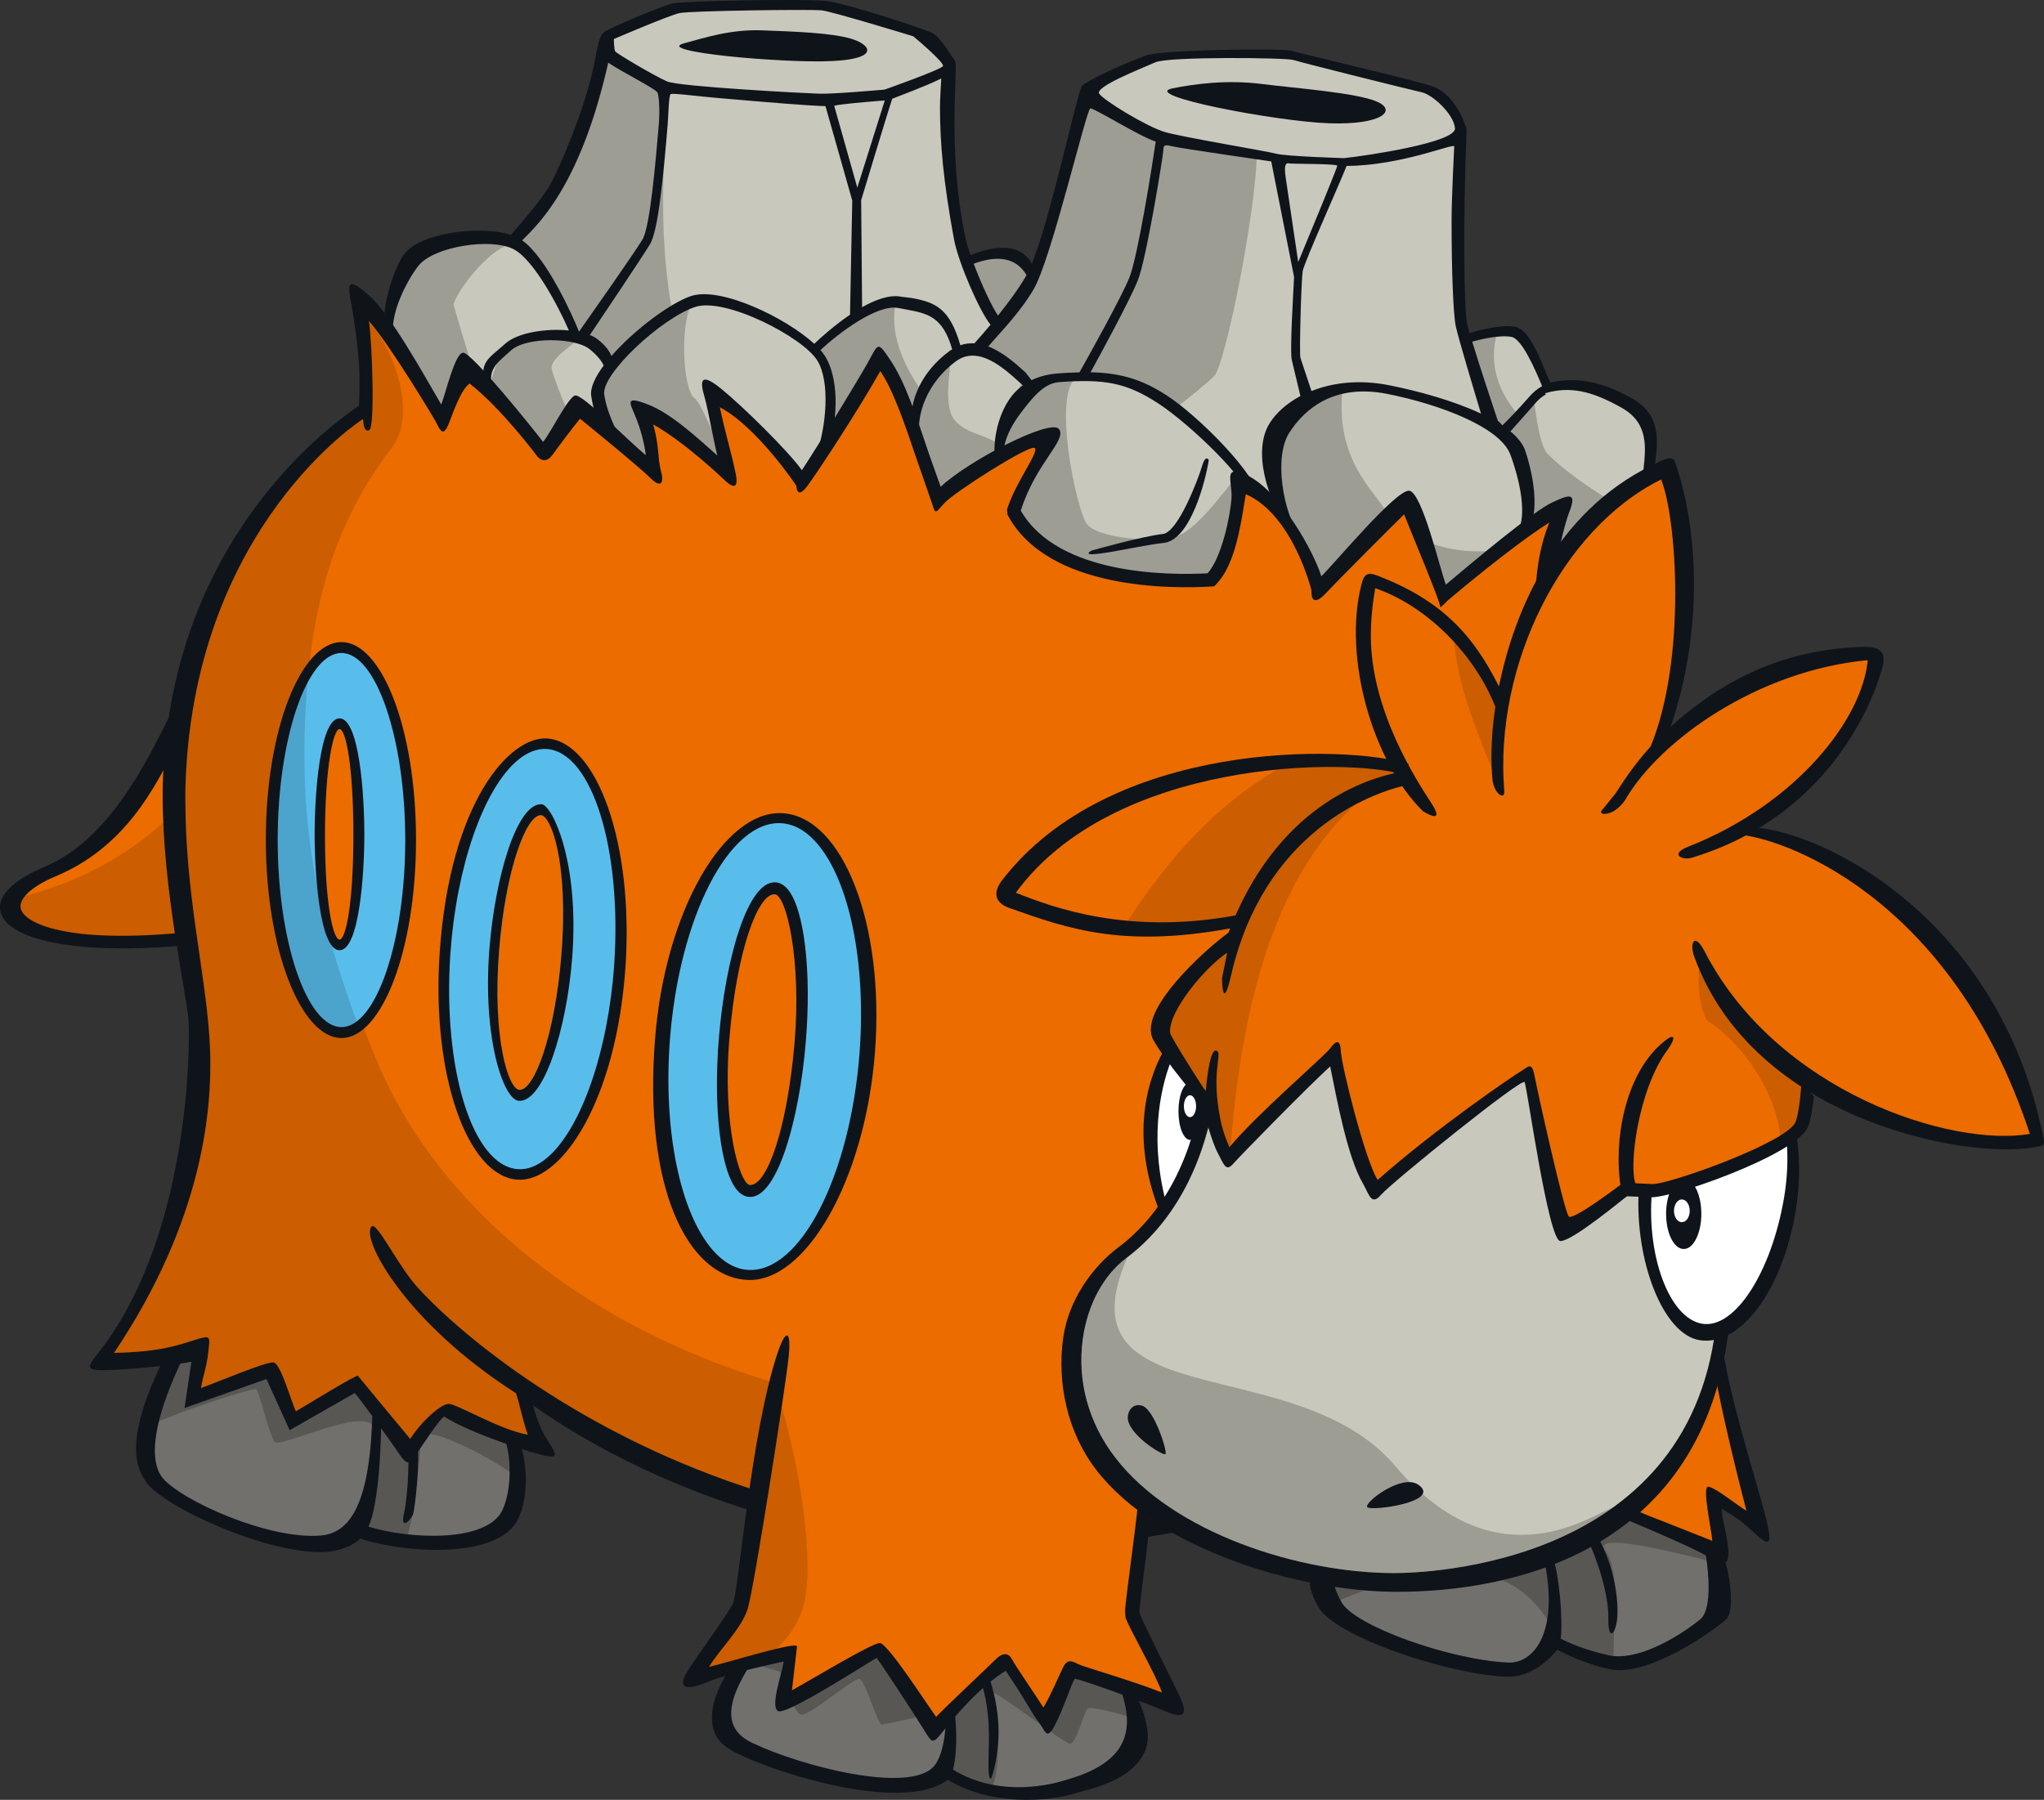 <?xml version="1.0" encoding="UTF-8"?>
<!-- Created with Inkscape (http://www.inkscape.org/) -->
<svg version="1.1" viewBox="0 0 332.09 292.48" xmlns="http://www.w3.org/2000/svg">
 <rect x="0" y="0" width="332.09" height="292.48" fill="#333333" stroke="none"/>
 <g transform="translate(46.581 -4.619)">
  <path d="m-15.624 119.64c-4.227 6.034-7.828 20.495-22.302 26.515-12.347 5.144-7.23 13.862 22.302 10.845z" fill="#ec6c00"/>
  <path d="m-43.842 150.54c-2.211 4.449 6.229 8.704 28.225 6.465v-23.484c-7.022 8.69-17.366 14.474-28.225 17.019" fill="#cc5d00"/>
  <path d="m213.15 246.54 17.714 6.883c0.598 3.017 2.405 12.667-0.612 15.072-3.003 2.405-10.247 7.23-15.67 6.021-5.423-1.196-8.426-3.003-8.426-3.003s-2.878 4.477-7.842 4.213c-9.955-0.514-25.306-6.021-27.725-10.247-2.405-4.213-1.196-6.021-1.196-6.021z" fill="#71706d"/>
  <path d="m215.44 249.7c1.808 0.612 17.227 6.744 17.227 6.744l-0.612-8.44 6.632 4.213s-6.632-24.708-6.632-31.938z" fill="#ec6c00"/>
  <g fill="#71706d">
   <path d="m15.506 224.71-32.619-1.029c-2.948 5.909-7.758 16.991-3.699 21.788 4.074 4.797 27.711 14.405 32.508 8.12 6.883 2.489 21.357 3.031 24.235-3.212 1.543-3.351 1.682-9.079 0.209-12.764z"/>
   <path d="m15.506 224.71-32.619-1.029c-2.948 5.909-7.758 16.991-3.699 21.788 4.074 4.797 27.711 14.405 32.508 8.12 6.883 2.489 21.357 3.031 24.235-3.212 1.543-3.351 1.682-9.079 0.209-12.764z"/>
   <path d="m94.098 262.26-19.313 11.888c-1.474 2.586-7.314 10.845 0.431 14.53 7.758 3.699 26.237 9.608 32.132 4.074 6.285 4.06 13.668 3.685 18.84 2.211 5.172-1.474 15.906-4.769 9.066-18.701z"/>
  </g>
  <g fill="#595754">
   <path d="m231.67 258.42c-0.25-2.072-0.848-1.168-1.057-2.225l-17.464-9.663-43.756 12.917s-1.112 1.669 0.932 5.534c14.724-6.382 30.089-9.163 36.54 6.896 1.168 0.598 3.81 1.766 7.717 2.642 0.32 0.07 0.64 0.111 0.973 0.139-0.015-6.855 1.071-14.891-1.307-18.061-2.378-3.17 11.582 0.348 17.422 1.821"/>
   <path d="m36.142 237.61-20.634-12.903-32.619-1.029c-1.112 2.225-3.685 9.246-4.741 12.333 5.005-2.239 16.365-5.937 16.894-5.673 0.528 0.264 2.113 7.522 3.031 8.579 0.918 1.057 15.447-6.201 16.101-2.113 0.653 4.088-3.24 17.797-2.475 16.782 1.516 0.556 5.047 1.251 7.091 1.557 1.724 0 2.822-14.502 3.045-16.894 0.209-2.392 10.025 2.378 15.308 6.16 0.083-2.405-0.236-4.88-1.001-6.799"/>
   <path d="m36.142 237.61-20.634-12.903-32.619-1.029c-1.112 2.225-3.685 9.246-4.741 12.333 5.005-2.239 16.365-5.937 16.894-5.673 0.528 0.264 2.113 7.522 3.031 8.579 0.918 1.057 15.447-6.201 16.101-2.113 0.653 4.088-3.24 17.797-2.475 16.782 1.516 0.556 5.047 1.251 7.091 1.557 1.724 0 2.822-14.502 3.045-16.894 0.209-2.392 10.025 2.378 15.308 6.16 0.083-2.405-0.236-4.88-1.001-6.799"/>
   <path d="m114.74 279.83c0.125-0.918 11.582 8.259 12.583 8.148 1.015-0.097 2.28-5.52 2.892-5.784 0.626-0.25 4.839 0.862 7.23 1.53-0.097-2.072-0.751-4.533-2.183-7.466l-41.156-14.001-19.313 11.902c-0.334 0.57 5.367 2.113 5.367 2.113s2.113 6.994 3.559 6.994c1.46 0 8.454-6.076 9.371-5.812 0.932 0.264 2.906 7.397 3.573 7.397 0.653 0 9.622-1.988 10.817-2.517 1.182-0.528-0.737 10.984-0.125 10.414 2.266 1.46 4.658 2.336 7.049 2.809 2.392-4.936 0.209-14.794 0.334-15.726"/>
  </g>
  <path d="m197.04 75.386-5.186-15.781s4.588-1.446 7.244-0.959c2.656 0.487 5.311 8.203 6.271 10.136z" fill="#c9c8bc"/>
  <path d="m196.7 58.608c-2.364 0.222-4.839 1.001-4.839 1.001l5.186 15.781 3.532-2.809c-3.532-3.796-5.478-8.607-3.879-13.974" fill="#9e9d94"/>
  <path d="m115.63 57.901 5.534-8.426c-1.21-2.419-4.102-5.311-11.109-2.169z" fill="#9e9d94"/>
  <path d="m108.3 68.994-60.358-2.447-11.666-22.205c2.308-2.683 10.386-7.689 15.392-31.145 1.529 1.349 8.648 5.77 10.372 5.77 1.738 0 25.389 2.308 26.724 1.919 1.349-0.376 9.427-0.959 9.427-0.959s6.535-2.308 8.843-3.837c-0.959 9.608 1.585 23.387 2.308 27.294 0.723 3.921 4.616 12.5 5.965 13.654z" fill="#c9c8bc"/>
  <path d="m62.017 18.964c-1.766-0.042-8.829-4.421-10.359-5.77-4.992 23.456-13.07 28.462-15.378 31.159l11.666 22.191 17.95 0.737c-5.909-16.115-5.089-32.216-3.879-48.317" fill="#9e9d94"/>
  <path d="m159.82 89.489-48.261-27.488s5.284-5.729 8.551-11.304 9.552-27.113 9.802-30.186c1.154 1.53 10.192 6.146 12.124 6.34 1.919 0.195 19.8 2.308 19.8 2.308l10.567 0.584 18.075-3.657c-0.57 14.029-0.195 28.643 0.389 31.34 0.57 2.683 4.811 16.532 4.811 16.532z" fill="#c9c8bc"/>
  <path d="m142.03 26.851c-1.919-0.195-10.956-4.811-12.11-6.34-0.25 3.073-6.535 24.61-9.802 30.186-3.268 5.576-8.565 11.304-8.565 11.304l25.57 14.558s11.916-8.982 13.626-10.901c1.696-1.905 6.744-26.098 6.924-36.985-5.395-0.64-14.321-1.682-15.642-1.821" fill="#9e9d94"/>
  <path d="m109.04 62c-1.808-7.202-5.033-7.133-9.538-8.037-4.505-0.89-12.291 6.034-13.807 7.536-3.963-3.949-14.766-9.274-19.591-7.675-3.768 1.265-10.303 6.173-13.723 10.345-0.278-0.723-0.987-2.03-2.795-3.434-0.57-0.445-1.404-0.793-2.364-1.057-0.097-0.236-0.195-0.473-0.334-0.737-5.909-11.012-5.715-12.319-9.608-14.419-3.907-2.099-14.182-1.251-16.824 2.405-8.245 11.346-1.919 29.143 6.243 30.339-0.973 1.196 57.16 8.648 57.16 8.648 13.348-0.751 25.18-23.915 25.18-23.915" fill="#c9c8bc"/>
  <g fill="#9e9d94">
   <path d="m35.313 79.139c-0.653-1.168-1.293-2.392-1.919-3.629 0.348 1.21 0.834 2.405 1.46 3.559 0.153 0.027 0.306 0.042 0.459 0.07"/>
   <path d="m36.596 44.214c-4.296-1.696-13.626-0.737-16.143 2.711-8.231 11.346-1.905 29.143 6.243 30.339-0.236 0.292 3.059 0.959 8.162 1.794-0.626-1.14-7.508-23.804-7.717-24.861-0.209-1.071 5.089-8.926 9.455-9.983"/>
   <path d="m66.213 69.271c-1.696-1.279-2.433-10.915-0.487-15.295-3.824 1.446-11.443 7.647-13.334 10.206-1.891 2.544-3.587 4.241-0.626 8.704 2.975 4.449-5.729-0.431-5.729-0.431s-2.544-5.951-2.975-7.856c-0.417-1.919 4.797-4.741 4.157-4.908-0.028-0.084-0.07-0.167-0.111-0.25-4.241-0.111-9.608-1.21-12.347 2.906-2.016 4.018-2.628 8.732-1.363 13.167 0.612 1.237 1.265 2.447 1.919 3.629 10.901 1.78 29.532 4.282 40.252 5.701-5.158-5.409-7.661-14.293-9.357-15.573"/>
   <path d="m98.919 53.915c-4.561-0.264-11.777 6.146-13.223 7.578 0 0-0.014-0.016-0.028-0.027 4.255 7.87 3.393 15.726 2.141 23.595 6.632-2.461 12.597-9.594 16.504-15.281-3.573-4.783-6.452-10.081-5.395-15.865"/>
  </g>
  <g fill="#c9c8bc">
   <path d="m51.856 10.509s9.232-4.227 10.956-4.616c1.738-0.389 23.067-0.57 24.805-0.389 1.724 0.195 17.116 5.2 17.116 5.2l3.268 4.616-9.816 4.616-9.413 0.959-26.724-1.933-10.776-5.951z"/>
   <path d="m62.971 6.601c1.571-0.348 22.914-0.556 24.569-0.376 1.196 0.139 10.581 3.087 16.741 5.089 0.208 0.306 1.947 2.753 2.628 3.712-1.307 0.612-8.718 4.102-8.913 4.199-0.236 0.027-9.302 0.946-9.302 0.946 0-0.015-24.777-1.794-26.432-1.919-0.264-0.139-8.787-4.491-9.218-4.908-0.431-0.431-0.528-2.558 0-2.767 0.528-0.209 8.621-3.685 9.928-3.977"/>
   <path d="m173.56 30.889c3.657-0.389 17.116-2.503 16.921-4.811-0.195-2.308-2.697-6.34-4.421-6.73-1.738-0.376-21.899-5.409-23.053-5.784-1.154-0.389-21.176-0.167-23.289 0.793-2.113 0.959-11.721 4.032-9.218 6.34 2.489 2.308 13.835 7.119 13.835 7.119l18.465 2.878z"/>
   <path d="m130.81 19.843c-0.89-0.765 9.218-4.825 9.218-4.825 1.891-0.862 21.399-1.112 22.775-0.765 1.251 0.417 21.843 5.52 23.095 5.812 1.335 0.292 3.657 3.949 3.852 6.048-0.501 1.349-10.136 3.406-16.226 4.046-0.097 0-10.72-0.181-10.72-0.181 0-0.016-19.619-3.115-20.578-3.268-0.514-0.222-10.525-6.09-11.415-6.869"/>
   <path d="m217.2 70.226c-6.034-3.379-11.346-4.588-14.724-0.723-2.364 2.711-4.227 4.561-5.158 5.436-3.949-3.142-11.415-5.617-18.284-6.994-9.01-1.808-14.474 2.197-17.714 6.007-5.075 5.951 6.396 26.251 6.396 26.251l40.614 4.324 12.486-20.064c0.25-5.061 2.419-10.859-3.615-14.238"/>
  </g>
  <path d="m204.89 78.4c-1.696-1.696-2.086-9.274-2.419-8.899-2.364 2.711-4.227 4.561-5.158 5.436 4.394 5.158 8.426 18.326-1.349 19.174-9.761 0.862-15.92-3.824-17.617-6.785-1.696-2.975-8.092-8.162-6.785-19.549-4.755 0.848-8.023 3.559-10.247 6.173-5.075 5.951 6.396 26.251 6.396 26.251l40.614 4.324 10.247-16.463c-8.301-4.727-11.985-7.967-13.682-9.663" fill="#9e9d94"/>
  <path d="m157 85.938c-0.292-3.601-10.372-13.126-15.489-16.435-5.103-3.309-8.746-4.116-16.56-3.518-2.113 0.167-3.81 0.987-5.172 2.141l0.278-1.112c-2.697-2.405-7.675-7.592-12.166-4.282-4.519 3.295-7.23 8.94-6.034 14.057l10.817 19.758 38.32 4.408c1.808-1.808 6.312-11.415 6.007-15.016" fill="#c9c8bc"/>
  <path d="m154.63 81.621c-2.725 3.42-6.869 9.093-10.053 10.164-3.184 1.057-12.959 0.417-14.655-2.127-1.696-2.545-5.742-21.816-1.307-23.846-1.126 0.015-2.336 0.07-3.671 0.181-2.113 0.167-3.81 0.973-5.158 2.127l0.264-1.098c-0.139-0.125-0.292-0.264-0.445-0.417-1.877 3.045-2.878 6.299-3.852 10.206-2.822-1.808-4.95-1.599-7.063-3.712-2.127-2.127-0.848-8.287-0.806-10.372-4.505 3.309-7.23 8.954-6.034 14.057l10.817 19.758 38.32 4.408c1.808-1.794 6.312-11.401 6.007-15.003-0.084-1.043-1.001-2.586-2.364-4.324" fill="#9e9d94"/>
  <g fill="#0f141b">
   <path d="m-19.135 121.18c-3.406 6.744-9.594 19.883-20.217 24.304-4.964 2.072-7.8 4.686-7.133 7.355 1.251 4.936 14.085 7.022 31.034 5.298l-0.264-2.072c-20.453 2.086-26.932-1.557-27.488-3.768-0.403-1.613 1.808-3.671 5.645-5.27 11.262-4.7 16.101-14.293 19.633-21.315 1.112-2.211 0.806-3.059 1.794-4.463l-0.264-2.155c-1.071 1.53-1.585-0.195-2.739 2.086"/>
   <path d="m230.3 255.57c1.599 9.218 0.125 11.596-0.64 12.194-4.116 3.309-10.498 6.813-14.877 5.84-4.185-0.932-6.883-2.225-7.786-2.697 0.376-3.003-0.25-10.706-1.39-13.529l-1.335 0.542c2.531 11.832-1.571 17.102-5.909 16.866-9.677-0.501-24.791-5.979-26.96-9.761-2.016-3.546-1.224-5.061-1.21-5.075l-3.142-0.793c-0.153 0.236-2.099 1.974 0.528 6.563 2.739 4.811 20.592 10.859 30.436 11.374 4.255 0.222 7.314-3.031 8.398-4.38 1.224 0.626 4.408 2.239 8.44 3.142 6.479 1.432 17.491-6.66 18.993-8.064 1.307-1.224 0.959-6.312-0.57-10.956-1.001-0.362-1.988-0.793-2.975-1.265"/>
   <path d="m210.97 253.83c2.127 4.561 3.81 9.928 3.754 13.751-0.07 3.824 1.196 2.683 1.446 0 0.236-2.683-0.32-9.038-3.99-14.558z"/>
   <path d="m231.12 220.28c0 6.048 4.408 23.526 6.048 29.852-1.96-1.238-5.061-3.754-6.173-3.921-1.126-0.181 0.473 6.771 0.626 8.801-3.782-1.502-14.363-5.701-15.879-6.201l-0.598 1.78c1.752 0.584 13.696 5.631 15.767 7.008 2.072 1.377 3.629 1.891 3.281-1.377-0.348-3.281-0.904-4.157-1.057-6.424 1.821 1.168 2.433 1.237 5.2 3.824 2.753 2.6 3.101 2.072 1.891-2.753-1.21-4.839-7.23-23.568-7.23-30.589z"/>
   <path d="m37.612 238.27-2.35-0.32c1.349 3.365 1.265 8.871-0.195 12.027-2.447 5.325-14.933 4.825-21.788 2.725 2.169-4.7 2.099-18.534 2.099-18.687h-1.446c-0.348 14.655-3.448 19.716-8.412 20.133-8.495 0.709-22.566-5.687-25.611-9.288-2.656-3.142-1.307-10.525 3.824-20.759l-3.254 0.362c-5.631 11.276-6.229 17.561-2.962 21.426 3.337 3.921 19.174 11.179 28.323 10.943 2.614-0.056 4.866-0.987 6.104-2.183 7.355 2.419 22.636 3.406 25.709-3.295 1.696-3.671 1.516-9.191-0.042-13.084"/>
   <path d="m19.544 239.17c0.459 1.432 0.195 8.315-0.473 11.29-0.667 2.962 0.987 1.251 1.404 0.362 0.417-0.904 1.238-9.608 0.723-11.235z"/>
   <path d="m134.97 277.91c1.696 3.921 2.002 7.188 0.876 9.719-1.821 4.116-7.091 5.617-9.914 6.438-3.031 0.862-10.734 2.364-17.672-1.877 0.918-3.671 0.403-8.996 0.097-10.553l-1.418 0.292c0.334 1.641 0.167 7.508-1.808 9.733-3.935 4.449-21.273 0.097-29.505-3.824-1.724-0.82-2.767-1.905-3.198-3.295-0.932-3.087 1.446-7.035 2.725-9.163l0.445-0.751-3.295 0.584c-1.432 2.364-4.102 6.632-2.934 10.525 0.57 1.905 1.933 2.92 4.143 3.977 7.856 3.74 27.085 9.316 33.898 4.13 7.536 4.533 16.782 3.295 20.036 2.364 3.115-0.89 9.802-2.099 11.999-7.022 1.168-2.642-0.084-6.354-1.877-10.275-0.792-0.501-1.613-0.904-2.6-1.001"/>
   <path d="m113.99 276.73c-0.376 0.389-0.765 0.765-1.154 1.154 1.53 5.019 1.265 8.968 1.182 12.75-0.07 2.948 0.278 3.782 0.681 2.308 1.488-5.339 1.237-10.484-0.709-16.212"/>
   <path d="m148.71 80.383c-0.598 2.03-3.879 10.748-6.368 11.012-3.337 0.376-11.207 2.586-11.54 2.683 0 0-1.794 0.89 1.21 0.514 3.017-0.376 7.272-1.39 10.498-1.752 4.338-0.487 6.785-10.122 7.3-13.459 0 0-0.501-1.029-1.098 1.001"/>
   <path d="m201.94 69.026c-1.849 2.113-3.393 3.712-4.421 4.713-0.097-0.056-0.292-0.376-0.751-0.751-0.987-2.948-3.003-9.038-4.157-12.847 1.238-0.348 4.421-1.14 6.368-0.779 1.71 0.306 3.838 5.27 4.908 7.814h-0.016l0.097 0.195c-0.765 0.431-1.446 0.987-2.03 1.655m-22.761-1.794c-4.936-0.987-9.274-0.431-12.681 0.932l-1.794-5.395c-0.209-0.709 0.139-12.694 0.362-14.071 0.208-1.39 6.368-15.044 7.133-17.116 8.996-0.056 17.519-3.782 17.491-3.17-0.015 0.612-0.431 8.106-0.431 12.11 0 8.259 0.278 15.183 0.681 17.102 0.445 2.03 2.864 10.108 4.102 14.21-4.449-2.099-10.15-3.657-14.864-4.602m-16.88-33.829c-0.32-2.225 0.111-2.336 0.64-2.225 0.528 0.097 7.731 0.027 7.745 0.376 0 0.362-4.06 10.15-6.34 15.656-0.681-4.644-1.724-11.582-2.044-13.807m-19.619-7.327c-2.92-0.862-9.872-5.089-10.664-6.229-0.779-1.14 6.994-4.143 9.121-5.103 2.113-0.959 21.273-0.765 22.427-0.376 1.154 0.389 19.16 4.88 20.884 5.256 1.738 0.389 5.172 3.532 5.367 5.84 0.195 2.308-14.363 4.463-18.02 4.853 0 0-9.538-0.292-11.04-0.723-1.502-0.417-15.156-2.67-18.075-3.518m-5.742 23.581c-1.321 3.309-6.799 13.098-8.134 15.475-1.098 0.015-2.239 0.07-3.504 0.167-1.488 0.111-2.962 0.459-4.282 1.098l-0.973-1.251c-1.571-1.432-3.699-3.323-6.048-4.227-0.111 0.139-0.111 0.111-0.042 0h0.042c1.557-1.891 4.992-5.256 7.369-9.302 2.878-4.922 8.565-29.282 9.205-29.379 0.626-0.084 8.203 4.672 10.623 5.381-0.584 4.032-2.92 18.687-4.255 22.038m-27.488 11.068c-1.724-6.021-4.088-6.98-7.884-7.675l-1.696-0.209c-1.863-0.376-4.157 0.445-6.382 1.696-0.028-3.546-0.153-17.185-0.153-17.38 0.07-0.181 4.088-13.612 5.047-16.49 1.154-0.473 5.478-2.044 7.967-3.295-0.056 1.001-0.209 3.559-0.209 4.672 0 5.937 0.584 12.277 2.266 21.398 0.681 3.768 4.171 11.791 5.951 13.946-1.057 1.265-1.988 2.322-2.628 3.031-0.751-0.042-1.516 0.027-2.28 0.306m-23.734-0.236c-4.588-4.213-15.197-9.371-20.036-7.758-3.295 1.098-9.218 5.492-12.917 9.733-0.306-0.751-0.932-1.696-2.266-2.725-0.334-0.264-0.751-0.487-1.238-0.681 2.044-3.031 8.134-12.11 9.747-14.711 1.349-2.155 2.169-10.804 2.892-19.48 0.139-1.682 0.167-4.727 0.487-4.95 0.32-0.209 4.296 0.348 7.661 0.626 9.441 0.82 14.975 1.265 17.491 1.321l4.352 15.336-0.362 18.562c-2.6 1.766-4.853 3.81-5.812 4.727m-47.455-16.81c3.212-3.142 9.636-9.663 13.988-28.879 2.058 1.446 7.8 4.269 8.023 4.908 0.209 0.64 0.375 2.753 0.195 5.033-0.501 5.867-1.404 16.796-2.683 18.84-1.571 2.531-8.106 11.832-10.275 14.919h-0.014c-1.071-2.642-5.228-11.985-9.232-14.822m54.449-8.565-3.754-13.306c0.028 0 0.056 0 0.083-0.016 0.806-0.236 5.033-0.612 8.134-0.848zm-39.557-24.151s8.94-3.838 10.664-4.213c1.738-0.389 21.371-0.64 23.109-0.445 1.724 0.181 14.877 4.213 14.877 4.213s5.117 4.269 4.825 4.839c-0.278 0.57-9.483 3.824-9.483 3.824s-8.454 0.751-10.664 0.667c-2.211-0.07-22.664-1.14-24.666-1.988-1.988-0.862-8.217-4.533-8.44-4.894-0.209-0.362-0.222-2.002-0.222-2.002m67.032 38.32c-0.015 0.084-0.027 0.153-0.042 0.153-1.251 2.155-2.962 4.449-4.574 6.465-0.932-1.321-2.683-5.061-3.949-8.426 4.046-1.502 6.924-0.89 8.565 1.808m98.288 20.008c-4.741-2.642-8.927-3.49-13.223-2.489 0.015 0 0.027-0.016 0.042-0.016l-0.016-0.027c-1.78-4.227-3.393-8.621-5.715-9.038-2.28-0.417-5.993 0.598-7.369 1.029-0.195-0.667-0.334-1.196-0.403-1.53-0.542-2.517-0.653-17.478-0.084-31.562 0 0-1.377-5.423-5.492-7.008-1.863-0.723-21.899-5.423-22.97-5.784-1.279-0.417-21.51-0.222-23.818 0.834l-1.599 0.64c-3.629 1.418-7.758 3.448-8.579 4.199-0.737 0.667-4.992 21.065-8.176 28.921-1.474-2.558-4.38-3.573-9.969-1.377-0.376-1.085-0.667-2.086-0.834-2.864-3.073-14.697-1.057-27.753-1.696-28.712-0.64-0.959-2.419-3.865-3.615-4.491-1.196-0.64-13.876-4.839-17.255-5.228-3.379-0.389-23.053-0.042-25.041 0.403-1.752 0.389-10.581 4.143-11.109 4.658-0.528 0.514-0.806 0.959-1.474 4.547-1.488 7.856-5.631 17.102-7.119 19.966-1.14 2.197-4.853 6.507-6.535 8.426-4.853-1.571-14.558-0.417-17.255 3.031-1.905 2.461-4.13 9.691-3.198 14.071l1.418-0.306c-0.834-3.879 2.28-9.538 3.99-11.735 2.503-3.212 11.944-4.644 15.559-2.697 3.24 1.752 7.188 9.191 8.913 13.167-3.726-0.362-8.315 0.348-10.331 2.141l-0.487 0.431c-2.447 2.155-3.74 2.628-2.795 6.702l1.21 0.514c-0.751-3.24 0.222-4.088 2.545-6.132l0.501-0.445c2.489-2.211 10.317-2.044 12.653-0.222 1.349 1.043 2.03 2.03 2.364 2.697-1.39 1.877-2.225 3.629-2.03 4.95 0.612 4.004 1.919 6.132 1.974 6.229l2.809 0.653c-0.014-0.027-2.099-3.42-2.67-7.105-0.501-3.309 9.274-12.389 14.752-14.224 4.922-1.641 17.547 4.922 19.869 8.704 2.183 3.546 1.321 10.817 0.056 14.627l1.808-0.473c1.098-3.295 2.058-10.553-0.626-14.905-0.181-0.306-0.445-0.626-0.723-0.946 2.906-2.739 9.232-7.522 12.639-6.841l1.182 0.222c3.601 0.667 6.034 1.14 7.578 6.493-0.139 0.084-0.264 0.153-0.403 0.25-4.992 3.671-7.175 9.038-5.951 14.238l1.196 0.765c-1.071-4.561 1.293-10.039 5.756-13.306 3.657-2.683 7.8 1.098 10.539 3.601l0.348 0.306c-0.653 0.473-1.265 1.043-1.808 1.724-2.683 3.49-3.073 8.356-2.697 10.484l1.432-0.264c-0.348-1.877 0.542-4.616 2.823-7.578 1.613-2.099 3.559-4.686 6.048-4.88 7.633-0.584 11.095 0.153 16.129 3.406 5.228 3.393 14.891 12.694 15.156 15.892 0.278 3.365-4.116 12.75-5.798 14.433l1.015 1.029c1.905-1.905 6.535-11.749 6.215-15.587-0.334-4.046-10.08-13.751-15.156-17.033-3.977-2.586-7.494-3.643-12.361-3.754-0.027 0.027-0.027 0.027-0.015 0h0.015c1.404-2.558 6.326-11.568 7.675-14.933 1.432-3.587 4.157-20.495 4.157-21.246 0-0.737 0.209-0.848 1.488-0.528 1.279 0.32 16.031 2.447 16.031 2.447l3.712 18.784c-0.125 2.517-0.737 12.402-0.348 13.584l1.377 5.756c-2.211 1.182-3.907 2.711-4.95 4.338-2.962 4.602-0.278 12.542 2.753 17.102l2.113 1.446c-2.795-4.199-4.241-13-1.724-16.921 2.503-3.893 7.3-8.037 15.99-6.299 8.676 1.738 18.201 5.436 19.897 9.775 0 0 3.379 8.593 1.238 12.597l1.78-0.278c2.447-4.602-0.64-13.07-0.64-13.07-0.417-1.043-1.238-2.03-2.336-2.948 0.834-0.932 2.225-2.489 4.199-4.741 0.459-0.528 0.987-0.932 1.543-1.265l-0.084-0.195c4.074-1.196 7.633-0.32 12.361 2.336 4.477 2.503 4.018 6.424 3.532 10.595l-0.278 2.975 1.557-1.224 0.528-2.03c0.487-4.241 1.599-8.912-3.712-11.888"/>
   <path d="m143.95 18.969c3.532-0.709 8.774-1.418 14.419-0.709 5.659 0.709 15.169 1.404 18.645 2.823 3.49 1.432 1.057 3.851-7.578 3.573-8.634-0.278-31.062-4.574-25.486-5.687"/>
   <path d="m64.545 11.663c3.17-0.848 7.494-2.308 12.694-2.113 5.186 0.195 11.151 0.389 14.419 1.349 3.268 0.959 4.797 3.268-3.087 3.643-7.884 0.389-29.032-1.53-24.026-2.878"/>
  </g>
  <path d="m204.12 103.64c-0.376-1.112-0.389-10.748 3.309-16.296-2.948 0-19.563 14.085-19.563 14.085l-5.909-15.156-14.405 14.043s-3.295-14.224-12.555-16.991c-0.779 4.018-1.474 12.194-4.797 15.517-5.909 0.362-25.862 0.737-32.132-11.082 2.586-8.495 6.646-12.931 6.646-12.931s-16.991 7.022-18.84 11.082c-2.586-6.285-5.868-19.396-9.636-22.914-2.517 5.019-12.528 19.952-12.528 19.952s-7.745-11.819-14.766-14.029c0.362 2.962 2.948 12.931 2.948 12.931s-9.232-8.871-14.405-10.345c1.849 2.962 2.225 9.608 2.225 9.608l-12.194-9.983-5.909 7.022s-6.271-8.495-11.819-12.555c-2.586 0.737-4.435 7.383-4.435 7.383-0.292-0.528-9.316-16.741-13.849-19.327 1.96 5.325 1.293 17.478 1.293 17.478s-28.434 17.742-30.283 59.843c-0.709 16.226 4.06 38.779 4.06 38.779s-1.112 34.343-16.615 55.769c12.931 0.376 15.879-1.112 15.879-1.112l-1.112 7.397 12.569-4.435 3.685 8.12 10.345-5.909 8.857 10.706s4.435-7.383 5.548-6.646c1.112 0.737 6.646 4.435 15.142 5.548-1.112-2.225-2.586-8.871-2.586-8.871s46.913 39.516 120.41 18.103c73.497-21.426 45.425-144.78 45.425-144.78" fill="#ec6c00"/>
  <path d="m-12.545 173.27c-0.751-11.36-3.921-23.345-3.921-38.862 0-1.154 0.014-2.28 0.07-3.393 1.794-40.989 28.545-58.133 28.823-58.314 0 0 0 2.322 0.987 1.821 0.987-0.501 0.445-14.641-0.056-17.742 3.226 3.643 10.345 15.35 10.998 16.629 0.64 1.279 1.14 2.266 2.058-0.125 0.904-2.405 2.03-5.478 3.309-6.34 5.2 4.06 10.956 11.777 11.012 11.86 0 0 1.154 1.516 2.475-0.306 1.321-1.821 3.379-4.561 4.449-5.84 0.32 0.25 9.622 7.828 11.443 9.649 1.821 1.821 2.225 0.64 1.696-1.251-0.542-1.905-0.264-4.199-1.251-7.466 4.936 2.697 11.527 8.968 11.596 9.038 0 0 2.572 2.697 1.808-1.043-0.779-3.754-1.78-6.869-2.572-10.79 6.09 3.24 12.361 12.653 12.43 12.764 0 0 0.014 2.419 1.808 0 1.794-2.419 8.551-12.75 11.832-18.632 2.099 3.003 4.171 9.163 5.881 14.252 0 0 1.794 5.117 2.461 7.091 0.653 1.988 0.514 1.835 2.072 0.097 1.571-1.752 13.835-9.552 14.655-8.954 0.82 0.584-3.128 5.576-4.491 10.025l0.084 0.834c6.549 12.319 27.03 12.027 33.161 11.652l0.403-0.027 0.292-0.292c2.975-2.975 3.963-9.107 4.672-13.584 0 0 0.097-0.57 0.195-1.098 7.647 3.379 10.637 15.517 10.664 15.642 0 0-0.292 3.254 2.35 0.445 2.656-2.809 10.72-10.887 12.694-12.806 0.973 2.461 6.062 14.613 5.867 15.03-0.181 0.431 1.168-0.987 1.168-0.987 6.118-5.186 12.973-10.498 16.574-12.722-1.71 4.102-2.252 9.01-2.252 11.971 0 1.265 0.084 2.169 0.195 2.489l-0.027-0.097c0.07 0.306 6.966 31.104 4.825 64.084-2.864 43.951-19.508 70.675-49.499 79.407-72.051 21.009-124.4-19.466-137.18-33.62-3.212-3.559-6.563-10.692-7.425-9.83-1.821 1.835 5.353 15.531 23.484 27.099 0.556 1.669 0.932 3.879 1.891 6.744-4.658-0.862-11.513-5.019-12.834-5.019-1.321 0-4.533 2.948-6.257 5.701-1.529-1.835-8.287-9.983-8.495-10.261-0.195-0.278-8.426 4.811-10.094 5.77-0.737-1.627-2.461-7.772-3.615-7.939-1.154-0.181-9.246 3.254-11.791 4.157 0.306-2.058 0.89-3.128 1.182-5.798 0.306-2.683 0.473-2.85-2.294-1.988-2.753 0.862-5.52 1.905-13.014 2.072 14.446-21.51 16.268-39.835 15.503-51.195" fill="#ec6c00"/>
  <path d="m76.565 228.5c-31.688-10.233-53.128-30.089-62.082-51.849-8.968-21.76-21.329-68.645 2.558-99.206 3.671-4.686 1.446-13.737-2.878-19.688-0.278-0.362-0.556-0.695-0.806-0.973 0.501 3.087 1.057 17.241 0.056 17.742-0.987 0.501-0.987-1.821-0.987-1.821-0.278 0.181-27.03 17.311-28.823 58.314-0.042 1.098-0.07 2.239-0.07 3.393 0 15.517 3.17 27.502 3.921 38.862 0.765 11.36-1.057 29.685-15.489 51.195 7.48-0.181 10.247-1.21 13.014-2.072 2.753-0.862 2.586-0.695 2.294 1.988-0.306 2.67-0.89 3.74-1.196 5.798 2.545-0.904 10.637-4.338 11.791-4.157 1.154 0.167 2.878 6.312 3.615 7.939 1.669-0.959 9.9-6.048 10.094-5.77 0.209 0.278 6.966 8.426 8.495 10.261 1.738-2.767 4.936-5.701 6.257-5.701s8.176 4.157 12.834 5.019c-0.959-2.864-1.335-5.075-1.891-6.744-18.131-11.568-25.306-25.278-23.47-27.099 0.862-0.862 4.199 6.271 7.411 9.83 12.778 14.154 65.127 54.629 137.18 33.62 7.522-2.197 14.21-5.52 20.05-9.969-0.167-0.016-0.334-0.027-0.487-0.056-26.042-2.892-69.701 1.39-101.39-8.857" fill="#cc5d00"/>
  <path d="m80.655 224.71c-4.713 31.854-6.41 39.071-7.286 40.823-0.876 1.738-6.716 11.36-6.716 11.36l15.169-3.49-0.876 7.578 15.156-8.162 9.33 12.25s7.592-8.176 11.666-10.206c3.796 5.534 5.84 9.038 5.84 9.038l4.658-7.592s11.082 2.628 16.031 4.964c-1.168-5.826-5.826-11.374-6.41-14.001-0.584-2.614 2.92-18.367 2.044-22.149 0 0-52.321-62.902-58.606-20.411" fill="#ec6c00"/>
  <path d="m79.729 230.92c-4.004 26.599-5.548 32.981-6.368 34.607-0.862 1.752-6.702 11.374-6.702 11.374l10.386-2.489s5.423-2.878 7.022-9.26c1.599-6.382-0.348-21.482-4.338-34.232" fill="#cc5d00"/>
  <g fill="#59bdec">
   <path d="m19.801 141.12c0 17.088-4.88 30.937-10.901 30.937-6.021 0-10.901-13.849-10.901-30.937s4.88-30.937 10.901-30.937c6.021 0 10.901 13.849 10.901 30.937"/>
   <path d="m8.583 121.91c-1.933 0-3.504 8.19-3.504 18.298s1.571 18.298 3.504 18.298c1.933 0 3.49-8.19 3.49-18.298s-1.557-18.298-3.49-18.298"/>
   <path d="m-1.457 141.12c0-16.476 4.741-30.394 10.359-30.394 5.617 0 10.359 13.918 10.359 30.394s-4.741 30.394-10.359 30.394c-5.617 0-10.359-13.918-10.359-30.394"/>
  </g>
  <path d="m-1.457 141.12c0 16.476 4.741 30.394 10.359 30.394 0.848 0 1.669-0.348 2.461-0.946-6.104-16.949-9.858-31.423-8.009-54.921-2.864 5.478-4.811 14.933-4.811 25.472" fill="#4ca4cd"/>
  <path d="m5.687 140.2c0-11.221 1.877-17.102 2.892-17.102 1.015 0 2.892 5.881 2.892 17.102s-1.877 17.102-2.892 17.102c-1.015 0-2.892-5.881-2.892-17.102" fill="#ec6c00"/>
  <g fill="#59bdec">
   <path d="m93.61 175.77c-1.543 20.342-9.928 36.345-18.729 35.748-8.815-0.598-14.711-17.575-13.167-37.917 1.543-20.342 9.928-36.345 18.743-35.748 8.801 0.598 14.697 17.575 13.153 37.917"/>
   <path d="m79.381 148.54c-3.587-0.222-7.453 10.804-8.607 24.624-1.168 13.821 0.82 25.194 4.408 25.417 3.601 0.222 7.453-10.804 8.621-24.624 1.154-13.821-0.82-25.194-4.421-25.417"/>
   <path d="m74.914 210.98c-2.044-0.139-3.977-1.238-5.729-3.268-5.311-6.132-8.037-19.508-6.924-34.065 1.516-20.022 9.649-35.831 18.159-35.247 2.044 0.139 3.963 1.238 5.715 3.254 5.311 6.132 8.037 19.507 6.938 34.079-1.516 20.008-9.663 35.831-18.159 35.247"/>
  </g>
  <path d="m75.252 197.18c-0.403-0.027-0.793-0.25-1.182-0.695-2.461-2.795-3.573-12.569-2.67-23.262 1.196-13.932 5.131-23.442 7.911-23.276 0.403 0.027 0.793 0.25 1.182 0.695 2.461 2.781 3.573 12.569 2.67 23.262-1.196 13.918-5.131 23.442-7.911 23.276" fill="#ec6c00"/>
  <g fill="#59bdec">
   <path d="m53.734 161.49c-1.335 19.146-8.607 34.218-16.254 33.648-7.633-0.556-12.75-16.546-11.415-35.692 1.335-19.146 8.607-34.218 16.254-33.648 7.647 0.556 12.75 16.546 11.415 35.692"/>
   <path d="m41.391 135.85c-3.115-0.209-6.465 10.178-7.466 23.178-1.015 13.014 0.709 23.72 3.824 23.929 3.115 0.209 6.465-10.164 7.466-23.178 1.015-13-0.709-23.72-3.824-23.929"/>
   <path d="m37.523 194.6c-7.341-0.542-12.236-16.296-10.915-35.122 0.973-13.918 5.298-26.46 10.762-31.201 1.641-1.404 3.281-2.058 4.908-1.947 7.327 0.542 12.222 16.296 10.915 35.122-0.973 13.932-5.298 26.46-10.776 31.201-1.627 1.418-3.268 2.072-4.894 1.947"/>
  </g>
  <path d="m37.806 181.72c-0.292-0.015-0.598-0.195-0.89-0.528-2.211-2.503-3.226-11.805-2.405-22.108 1.043-13.153 4.435-22.149 6.827-21.996 0.292 0.027 0.598 0.209 0.89 0.542 2.211 2.489 3.212 11.791 2.405 22.094-1.043 13.153-4.435 22.149-6.827 21.996" fill="#ec6c00"/>
  <g fill="#0f141b">
   <path d="m205.18 103.4-0.027-0.084c-0.236-0.876 1.947-12.194 3.184-15.364 1.237-3.17 0.403-3.17-2.739-1.682-3.142 1.488-12.402 9.26-17.269 13.348-0.904-2.322-3.852-15.016-5.951-15.253-2.113-0.236-12.124 11.805-14.28 13.904-1.224-3.99-6.716-13.96-12.166-16.463-3.963-1.821-2.225 1.112-2.433 3.865-0.209 2.753-1.557 9.51-3.879 12.11-6.215 0.334-24.332 0.334-30.353-10.192 2.475-7.8 7.536-11.415 6.215-13.237-1.335-1.821-14.864 5.214-19.229 9.371-0.709-1.988-1.863-5.242-1.863-5.242-2.141-6.382-3.907-11.735-6.229-15.211-2.308-3.476-1.974-2.823-3.963 0.653-1.988 3.476-8.023 13.362-10.498 17.102-2.252-3.17-9.705-10.484-13.181-13.292-3.476-2.809-3.323-1.001-2.656 1.321 0.667 2.322 1.307 6.382 2.099 9.58-3.184-2.809-7.383-6.757-11.193-8.259-3.81-1.488-3.073-0.403-2.197 1.71 0.876 2.099 1.488 4.296 1.78 6.507-2.836-2.308-10.345-10.025-11.499-9.705-1.168 0.334-3.935 6.034-5.2 7.536-1.863-2.419-11.693-14.655-13.014-14.488-1.321 0.167-2.683 6.173-3.532 8.412-3.059-5.256-8.384-14.864-11.86-17.839-3.476-2.989-3.365-1.78-2.753 1.516 0.598 3.281 1.335 8.454 1.335 12.389 0 1.891-0.056 3.379-0.083 4.13-3.712 2.558-30.102 20.759-31.827 59.996-0.056 1.126-0.07 2.28-0.07 3.462 0 15.253 3.935 32.424 4.199 36.429 0.264 3.99 0.236 35.567-14.975 54.449-1.863 2.336-1.363 2.517 2.781 2.35 4.143-0.181 10.567-0.89 12.667-1.321-0.306 1.988-1.126 7.522-1.126 7.522s11.707-4.143 13.32-4.713c0.653 1.432 3.768 8.315 3.768 8.315s9.232-5.284 10.581-6.048c1.029 1.224 5.534 7.397 7.049 9.677 1.516 2.266 1.849 1.905 3.003 0.195 1.168-1.71 3.601-5.464 4.449-6.048 4.352 2.795 14.627 6.048 16.532 6.396 1.905 0.348 1.905-0.084 0.348-2.419-1.043-1.543-1.849-3.657-2.392-5.784 4.922 3.532 17.338 11.554 35.706 17.199 0.417-1.071 0.89-2.155 1.112-3.184-28.726-8.982-48.47-25.292-55.658-33.259-3.212-3.559-6.563-10.692-7.425-9.83-1.821 1.835 5.353 15.531 23.47 27.099 0.556 1.669 0.945 3.879 1.905 6.744-4.672-0.862-11.513-5.019-12.834-5.019s-4.533 2.948-6.257 5.701c-1.529-1.835-8.287-9.983-8.495-10.261-0.209-0.278-8.426 4.825-10.094 5.77-0.751-1.627-2.461-7.772-3.615-7.939-1.168-0.181-9.26 3.254-11.791 4.157 0.306-2.058 0.89-3.128 1.182-5.798 0.306-2.683 0.473-2.85-2.294-1.988-2.753 0.862-5.52 1.905-13.014 2.072 14.432-21.51 16.254-39.835 15.503-51.195-0.765-11.36-3.921-23.345-3.921-38.862 0-1.154 0.014-2.28 0.07-3.393 1.794-40.989 28.531-58.133 28.809-58.314 0 0 0 2.322 1.001 1.821 0.987-0.501 0.445-14.641-0.056-17.742 3.226 3.643 10.345 15.35 10.998 16.629 0.64 1.279 1.14 2.266 2.044-0.125 0.918-2.405 2.044-5.478 3.323-6.34 5.2 4.06 10.956 11.777 11.012 11.86 0 0 1.154 1.516 2.475-0.306 1.321-1.821 3.379-4.561 4.449-5.84 0.32 0.25 9.622 7.828 11.443 9.649 1.821 1.821 2.225 0.64 1.682-1.251-0.528-1.905-0.25-4.199-1.251-7.466 4.95 2.697 11.54 8.968 11.61 9.038 0 0 2.572 2.697 1.808-1.043-0.779-3.754-1.78-6.869-2.572-10.79 6.076 3.24 12.361 12.653 12.43 12.764 0 0 0.014 2.419 1.808 0 1.794-2.419 8.537-12.75 11.819-18.632 2.113 3.003 4.185 9.163 5.895 14.252 0 0 1.794 5.117 2.461 7.091 0.653 1.988 0.501 1.835 2.072 0.097 1.571-1.752 13.835-9.552 14.655-8.954 0.82 0.584-3.128 5.576-4.491 10.025l0.084 0.834c6.549 12.319 27.03 12.027 33.147 11.652l0.417-0.027 0.292-0.292c2.975-2.975 3.963-9.107 4.672-13.584 0 0 0.097-0.556 0.195-1.098 7.647 3.379 10.637 15.517 10.664 15.642 0 0-0.306 3.254 2.35 0.445 2.642-2.809 10.72-10.873 12.694-12.806 0.959 2.461 6.062 14.613 5.868 15.03-0.195 0.431 1.168-0.987 1.168-0.987 6.118-5.186 12.959-10.498 16.574-12.722-1.724 4.102-2.252 9.01-2.252 11.971 0 1.265 0.084 2.169 0.195 2.489l-0.027-0.097c0.07 0.306 6.966 31.104 4.811 64.084-2.85 43.951-19.507 70.675-49.485 79.407-6.674 1.947-13.181 3.337-19.494 4.296v2.85c6.549-1.001 13.348-2.461 20.383-4.519 30.534-8.899 47.9-37.583 50.764-81.937 2.155-33.286-4.797-64.362-4.866-64.668"/>
   <path d="m72.52 265.12c-0.904 1.974-6.257 9.052-7.633 11.471-1.39 2.405 0.167 2.753 3.448 1.377 3.281-1.377 10.233-2.85 12.402-3.351-0.209 1.808-2.225 7.216-0.932 8.05 1.293 0.82 14.752-7.953 16.045-8.634 0.876 1.14 6.312 9.455 7.689 11.693 1.377 2.252 1.377 2.419 3.281 0 1.905-2.405 5.993-7.175 9.997-9.594 3.406 5.005 4.199 6.883 5.298 8.245 1.098 1.349 1.279 3.254 2.656 0.667 1.377-2.586 2.656-6.66 3.268-7.647 2.392 0.584 11.749 4.018 14.502 5.228 2.767 1.21 4.143 1.043 2.6-2.239-1.557-3.281-6.368-12.75-6.563-13.64-0.222-1.015 2.239-16.212 1.724-18.465 0 0-1.835-2.086-1.835-1.488 0 2.628-2.252 17.992-2.252 19.633 0 0.445 0.027 0.793 0.084 1.057 0.264 1.182 5.019 9.427 5.895 12.166-5.395-2.099-12.583-4.102-13.626-4.616-1.029-0.514-1.724-0.862-2.419 0.514-0.681 1.377-2.099 4.755-3.212 6.549-0.932-1.516-4.533-6.744-5.061-7.772-0.528-1.015-1.39-1.363-2.767 0.015-1.377 1.39-7.578 7.175-9.594 9.274-1.154-1.516-7.856-11.971-9.149-11.999-1.279-0.027-11.735 6.312-14.28 7.689 0.236-2.086 0.723-6.16 0.82-7.119 0.097-0.945-11.109 2.572-14.293 3.309 1.752-2.906 5.242-6.16 6.285-9.441 1.029-3.268 6.271-36.832 6.674-41.115 0.403-4.269-0.514-4.366-1.821-0.459-4.338 12.931-6.326 38.667-7.23 40.642"/>
   <path d="m8.9 171.52c5.617 0 10.359-13.918 10.359-30.394 0-16.476-4.741-30.394-10.359-30.394-5.617 0-10.359 13.918-10.359 30.394 0 16.476 4.741 30.394 10.359 30.394m0-62.555c6.521 0 12.11 14.057 12.11 32.091 0 18.048-5.59 32.244-12.11 32.244-6.521 0-12.291-14.196-12.291-32.244 0-18.034 5.77-32.091 12.291-32.091"/>
   <path d="m8.583 157.3c1.015 0 2.252-5.784 2.252-17.019 0-11.221-1.238-17.185-2.252-17.185s-2.364 6.16-2.364 17.38 1.349 16.824 2.364 16.824m0-35.942c3.198 0 4.032 12.319 4.032 18.84 0 6.521-0.834 18.84-4.032 18.84-3.198 0-4.046-12.319-4.046-18.84 0-6.521 0.848-18.84 4.046-18.84"/>
   <path d="m93.069 175.73c1.098-14.572-1.613-27.947-6.924-34.079-1.752-2.016-3.685-3.115-5.729-3.254-8.495-0.584-16.643 15.225-18.159 35.247-1.098 14.558 1.613 27.933 6.924 34.079 1.752 2.016 3.685 3.115 5.729 3.254 8.495 0.584 16.643-15.239 18.159-35.247m-12.458-38.959c9.705 0.626 16.588 17.992 14.961 38.876-1.627 20.912-11.374 37.597-20.856 36.957-9.691-0.64-16.754-15.128-14.877-39.071 1.613-20.912 11.29-37.402 20.773-36.763"/>
   <path d="m82.509 174.11c1.154-13.543-1.349-24.054-3.198-24.165-2.781-0.167-6.187 9.274-7.369 23.206-1.224 14.335 1.71 23.929 3.309 24.026 2.781 0.167 6.062-9.149 7.258-23.067m-3.101-26.112c0.709 0.042 1.363 0.417 1.96 1.085 2.711 3.142 3.935 13.39 2.962 24.916-1.029 12.389-4.602 25.403-9.177 25.125-0.709-0.042-1.363-0.403-1.96-1.085-2.711-3.142-3.935-13.39-2.962-24.916 1.029-12.389 4.602-25.403 9.177-25.125"/>
   <path d="m42.424 192.66c5.464-4.741 9.802-17.269 10.776-31.201 1.307-18.826-3.587-34.58-10.915-35.122-1.627-0.111-3.281 0.542-4.908 1.947-5.478 4.741-9.802 17.283-10.776 31.201-1.307 18.826 3.587 34.58 10.929 35.122 1.613 0.125 3.268-0.528 4.894-1.947m-0.07-68.033c8.064 0.612 14.057 17.088 12.681 37.194-1.488 21.621-10.359 35.038-17.589 34.496-8.064-0.612-13.974-16.907-12.583-36.999 1.669-24.318 11.374-35.15 17.491-34.691"/>
   <path d="m44.631 159.73c1.196-15.128-1.71-22.525-3.295-22.636-2.392-0.153-5.784 8.829-6.827 21.996-1.126 14.28 1.502 22.525 3.295 22.636 2.392 0.153 5.784-8.843 6.827-21.996m-3.198-24.416c1.613 0.097 6.173 9.079 4.95 24.958-0.904 11.679-4.658 23.498-8.662 23.234-2.517-0.167-5.909-10.164-4.797-24.582 0.904-11.68 4.477-23.887 8.509-23.609"/>
  </g>
  <path d="m149.11 187.88c1.321-8.329-2.308-15.99-3.518-15.698-2.002 0.514-7.355 13.904-3.268 28.629 0 0 5.895-7.327 6.785-12.931" fill="#fff"/>
  <path d="m150.1 179.54c-1.224 12.277-6.132 22.497-14.307 28.629-8.19 6.132-11.457 21.677-2.058 33.94 9.413 12.277 29.866 19.229 46.217 19.229 16.365 0 51.112-7.369 53.573-43.77 2.461-36.387 2.461-24.527 1.641-41.295-0.765-15.461-83.592-11.443-85.066 3.268" fill="#c9c8bc"/>
  <path d="m134.6 241.46c-4.324-5.645-6.187-12.458-5.27-19.216 0.765-5.576 3.365-10.386 7.105-13.195 8.231-6.173 13.459-16.615 14.738-29.393 0.695-6.883 26.515-12.764 53.156-12.083 17.825 0.445 29.505 3.893 29.741 8.76l0.278 5.172c0.32 6.034 0.32 6.034-0.306 14.029l-1.599 21.969c-2.809 41.559-47.413 42.755-52.488 42.755-15.378 0-35.9-6.452-45.355-18.798" fill="#c9c8bc"/>
  <path d="m136.59 208.92c-0.056 0.042-0.097 0.084-0.153 0.125-3.74 2.809-6.326 7.62-7.091 13.195-0.932 6.744 0.932 13.57 5.256 19.216 9.469 12.333 29.977 18.798 45.355 18.798 3.142 0 21.357-0.473 35.497-10.623-2.836 0.64-18.604 13.028-35.358-6.785-16.087-19.035-54.963-7.758-43.506-33.926" fill="#9e9d94"/>
  <path d="m244 199.21c-1.933 11.693-7.925 22.274-14.154 21.232-6.243-1.029-10.372-13.278-8.44-24.972 1.947-11.707 8.565-20.342 14.808-19.313 6.243 1.029 9.733 11.36 7.786 23.053" fill="#fff"/>
  <path d="m229.96 219.73c-5.812-0.959-9.691-12.931-7.842-24.151 1.877-11.29 8.148-19.674 13.974-18.715 1.682 0.278 3.184 1.321 4.436 3.073 2.975 4.157 4.032 11.499 2.767 19.16-2.044 12.25-8.023 21.51-13.334 20.634" fill="#fff"/>
  <path d="m182 129.65c-10.637-3.268-49.485-2.447-65.03 20.453 6.146 2.447 19.633 8.176 40.086 3.671z" fill="#ec6c00"/>
  <path d="m161.96 129.09c-10.901 6.076-18.826 15.114-25.528 25.528 3.281 0.64 8.148 1.905 20.606-0.834l24.958-24.124c-4.7-1.446-8.774-2.266-20.036-0.57" fill="#cc5d00"/>
  <path d="m183.22 130.88c-5.019 0.681-21.176 6.368-29.352 26.001-3.685 2.447-13.181 12.847-11.137 16.532 2.044 3.685 6.952 10.22 6.952 10.22s2.002 7.758 3.268 9.413c3.601-4.992 17.269-17.213 17.269-17.213s3.74 19.466 6.869 22.121c9.747-8.815 24.124-18.409 24.124-18.409l6.41 24.471 9.858-6.104s1.835 0.195 4.13 0.181c2.044 0.417 22.914-6.66 24.541-10.748 1.641-4.088 3.559-30.408-10.748-43.909-14.321-13.487-33.87-15.044-52.182-12.555" fill="#ec6c00"/>
  <path d="m151.3 184.11c-0.82-6.118 0.82-8.607-0.334-8.774-1.154-0.167-1.655 6.618-1.655 6.618-0.042-0.056-3.643-5.492-5.631-9.066-0.111-0.209-0.167-0.459-0.167-0.751 0-3.393 5.645-10.261 9.274-12.694l-0.82 4.143s0.027 5.867 1.488-0.501c5.631-24.499 24.624-30.408 29.908-31.131 22.511-3.059 39.293 0.959 51.292 12.277 14.252 13.445 11.846 39.321 10.498 42.714-1.335 3.323-20.898 10.289-23.373 10.081l-0.181-0.016-4.338-0.181-0.348 0.167s-7.884 5.979-8.607 5.325c-0.723-0.667-5.033-20.036-5.52-22.692-0.501-2.642-1.029-1.655-2.169-0.987-1.14 0.667-13.709 9.177-23.373 17.728-2.03-3.142-5.84-18.479-5.965-20.745-0.111-2.28-0.806-1.919-1.78-0.612-0.987 1.307-11.721 10.525-16.351 16.045-0.82-1.988-1.377-3.476-1.849-6.952" fill="#ec6c00"/>
  <path d="m173.55 135.4c-7.453 3.977-16.504 12.027-20.091 27.683-1.46 6.368-1.488 0.501-1.488 0.501l0.82-4.143c-3.629 2.419-9.274 9.302-9.274 12.694 0 0.292 0.056 0.542 0.167 0.751 1.988 3.573 5.59 8.996 5.631 9.066 0 0 0.501-6.785 1.655-6.618 1.168 0.167-0.487 2.642 0.334 8.774 0.306 2.239 1.516 7.175 1.947 8.426 1.418-20.078 5.729-43.756 20.3-57.132" fill="#cc5d00"/>
  <path d="m245.15 186.94c1.363-3.393 5.645-26.223-8.607-39.655-2.739-2.586-10.15 14.474-5.826 23.123 6.076 3.921 11.248 11.888 11.916 18.771 1.335-0.834 2.266-1.599 2.517-2.239" fill="#cc5d00"/>
  <path d="m235.66 139.28c11.652 2.781 36.137 10.372 48.817 50.361-13.445 3.073-42.672-5.395-54.963-29.991 0 0-5.506-23.15 6.146-20.37" fill="#ec6c00"/>
  <path d="m222.43 126.44c6.271-15.058 4.352-39.891 1.321-45.202-17.533 8.176-24.277 25.959-26.334 38.32-3.587-9.413-12.263-17.992-21.329-20.634-3.462 17.672 3.837 31.131 9.219 36.902 0 0-2.517 6.271 10.623 8.523 13.126 2.239 32.049-1.224 32.049-1.224 20.759-7.689 29.602-21.524 29.977-32.285-18.951 1.474-29.546 9.093-35.525 15.6" fill="#ec6c00"/>
  <path d="m197.41 119.57c-1.669-4.366-4.435-8.551-7.828-12.055 0.362 8.078 3.81 15.976 6.507 22.719 2.614-6.994 0.376-7.466 1.321-10.664" fill="#cc5d00"/>
  <g fill="#0f141b">
   <path d="m143.05 174.37c-2.85 4.588-6.257 13.89-1.418 26.64l1.39-0.389c-2.85-10.289-1.251-18.798 0.709-23.72-0.834-0.056-0.236-1.613-0.681-2.531"/>
   <path d="m179.95 260.25c-15.378 0-35.887-6.452-45.355-18.798-4.324-5.631-6.187-12.458-5.256-19.216 0.765-5.576 3.351-10.386 7.091-13.195 7.355-5.52 12.305-14.432 14.196-25.389-0.389-0.806-0.932-1.571-1.863-2.141-1.543 11.221-6.34 20.328-13.626 25.792-4.213 3.156-8.134 8.593-8.982 14.738-1.015 7.341 0.667 15.308 5.353 21.412 9.886 12.889 32.925 19.841 48.845 19.841 18.826 0 50.069-6.507 54.045-43.576-0.751 0.027-1.502 0.32-2.252 0.667-4.63 38.695-47.232 39.863-52.196 39.863"/>
   <path d="m245.29 188.93c-0.514 0.667-0.876 1.265-1.543 1.669 0.167 2.683 0.042 5.562-0.445 8.495-2.044 12.263-8.023 21.524-13.334 20.634-5.353-0.89-9.052-11.068-8.162-21.412h-2.155c-0.57 11.207 3.935 23.095 9.886 24.082 6.938 1.14 14.154-8.982 15.879-22.789 0.459-3.685 0.389-7.355-0.125-10.678"/>
   <path d="m116.21 147.69c-1.543 2.002-1.085 3.671 1.154 4.463 9.83 3.49 18.868 6.702 37.388 3.059 0.097-0.612 0.016-1.349 0.097-1.96-17.909 3.434-30.089-1.057-36.387-3.559 15.809-21.677 53.698-22.08 63.25-19.146l0.556-1.794c-10.359-3.184-48.512-3.907-66.059 18.937"/>
   <path d="m246.09 180.68c-0.195 3.142-0.598 5.409-0.945 6.257-1.335 3.337-20.898 10.303-23.359 10.094l-0.195-0.015-4.324-0.195-0.348 0.167s-7.884 5.993-8.607 5.325c-0.723-0.667-5.033-20.036-5.534-22.678-0.487-2.642-1.029-1.655-2.169-0.987-1.14 0.653-13.696 9.163-23.359 17.714-2.03-3.142-5.84-18.465-5.965-20.745-0.111-2.266-0.806-1.905-1.78-0.598-0.987 1.307-11.735 10.512-16.351 16.031-0.82-1.974-1.377-3.462-1.849-6.938-0.834-6.132 0.82-8.621-0.334-8.774-1.154-0.167-1.655 6.618-1.655 6.618-0.056-0.07-3.657-5.506-5.631-9.079-0.125-0.209-0.167-0.459-0.167-0.751 0-3.393 5.631-10.261 9.274-12.681l-0.834 4.13s0.027 5.868 1.488-0.487c5.298-23.039 22.413-29.644 28.837-30.951-0.459-0.695-0.904-1.363-1.363-2.058-5.478 1.001-20.078 5.506-27.92 26.112-3.115 2.225-12.611 10.595-12.611 15.726 0 0.626 0.125 1.196 0.403 1.682 1.933 3.49 7.23 9.622 7.898 10.512 0.431 1.641 1.613 6.118 2.614 7.939 0.987 1.821 1.265 3.087 2.531 1.627 1.279-1.46 12.124-12.514 15.698-15.767 1.112 5.492 2.795 14.641 5.27 18.937 1.085 1.877 1.39 3.81 3.017 1.905 1.627-1.905 22.9-19.104 23.303-18.284 0.417 0.806 3.838 25.737 5.798 25.82 1.96 0.084 10.317-6.952 10.845-7.272 0.667 0.027 3.851 0.167 3.851 0.167l-0.222-0.027c2.683 0.542 23.943-6.841 25.764-11.415 0.376-0.945 0.737-2.683 0.959-4.964-0.695-0.709-1.335-1.46-2.03-2.099"/>
   <path d="m216.77 197.68s3.559 1.988 2.405-0.653c-1.168-2.656 0.32-15.239 5.172-21.816 1.293-1.738 1.529-3.268-1.182-0.82-5.645 5.089-7.689 15.461-6.396 23.289"/>
   <path d="m235.62 140.22c6.855 0.348 34.774 9.663 47.594 48.664-12.792 2.197-41.031-6.771-52.85-29.658-1.669-3.226-2.475-1.321-1.682 0.848 9.691 26.682 44.285 32.967 55.213 30.978 1.627-0.292 1.808-0.125 1.488-1.696-7.606-37.694-39.126-51.112-48.831-50.277z"/>
   <path d="m255.2 109.77c-14.405 0.667-23.901 7.161-30.339 12.931 4.7-13.682 5.075-30.089 0.765-42.853-0.445-1.349-1.53-0.737-3.977 0.459-15.434 7.62-22.191 23.498-24.694 35.859-4.282-8.523-9.399-14.001-19.66-17.978-1.585-0.612-2.211-0.403-2.656 1.321-3.142 12.097 1.988 29.143 9.983 36.943 0 0 3.782 2.433 1.377-1.279-2.419-3.712-9.858-15.1-9.858-27.21 0-2.489 0.25-5.089 0.709-7.758 8.217 2.823 16.031 10.498 19.521 19.271-0.806 5.256-0.709 9.622-0.459 11.874 0.25 2.266 2.044 3.434 1.905 1.766-1.655-20.189 9.163-42.491 25.486-50.583 1.265 3.128 2.294 10.331 2.294 18.59 0 8.342-1.071 17.686-3.99 24.791-2.753 3.031-4.519 5.812-5.701 7.633 0 0-1.543 1.891-2.197 2.711-0.667 0.834 0.987 0.834 2.155 0 1.154-0.82 1.627-1.696 1.627-1.696 5.645-9.719 21.579-20.995 39.377-22.664-0.862 9.552-11.54 23.373-29.227 30.339-2.989 1.182-0.918 2.252 0.653 1.766 21.663-6.577 29.129-24.263 30.951-30.881 0.932-3.393-1.404-3.476-4.046-3.351"/>
   <path d="m224.89 197.95c-0.473 1.029-0.779 2.392-0.779 3.907 0 3.17 1.279 5.729 2.864 5.729 1.585 0 2.864-2.558 2.864-5.729 0-2.266-0.653-4.199-1.599-5.131-1.057 0.598-2.197 1.001-3.351 1.224"/>
   <path d="m139.01 233.06c-1.307-0.417-2.225 0.473-2.35 1.738-0.278 2.753 5.701 6.438 6.104 6.118 0.389-0.306-1.794-7.23-3.754-7.856"/>
   <path d="m175.55 249.52c-0.514-0.751 5.631-5.478 8.301-3.629 3.977 2.767-7.786 4.38-8.301 3.629"/>
   <path d="m148.65 185.2c0 2.572-0.834 4.658-1.877 4.658s-1.891-2.086-1.891-4.658 0.848-4.658 1.891-4.658 1.877 2.086 1.877 4.658"/>
  </g>
  <path d="m227.95 201.38c0 1.029-0.57 1.849-1.279 1.849-0.709 0-1.279-0.82-1.279-1.849 0-1.015 0.57-1.849 1.279-1.849 0.709 0 1.279 0.834 1.279 1.849" fill="#fff"/>
  <path d="m147.75 184.38c0 0.973-0.445 1.78-0.987 1.78-0.556 0-1.001-0.806-1.001-1.78 0-0.987 0.445-1.78 1.001-1.78 0.542 0 0.987 0.793 0.987 1.78" fill="#fff"/>
 </g>
</svg>
